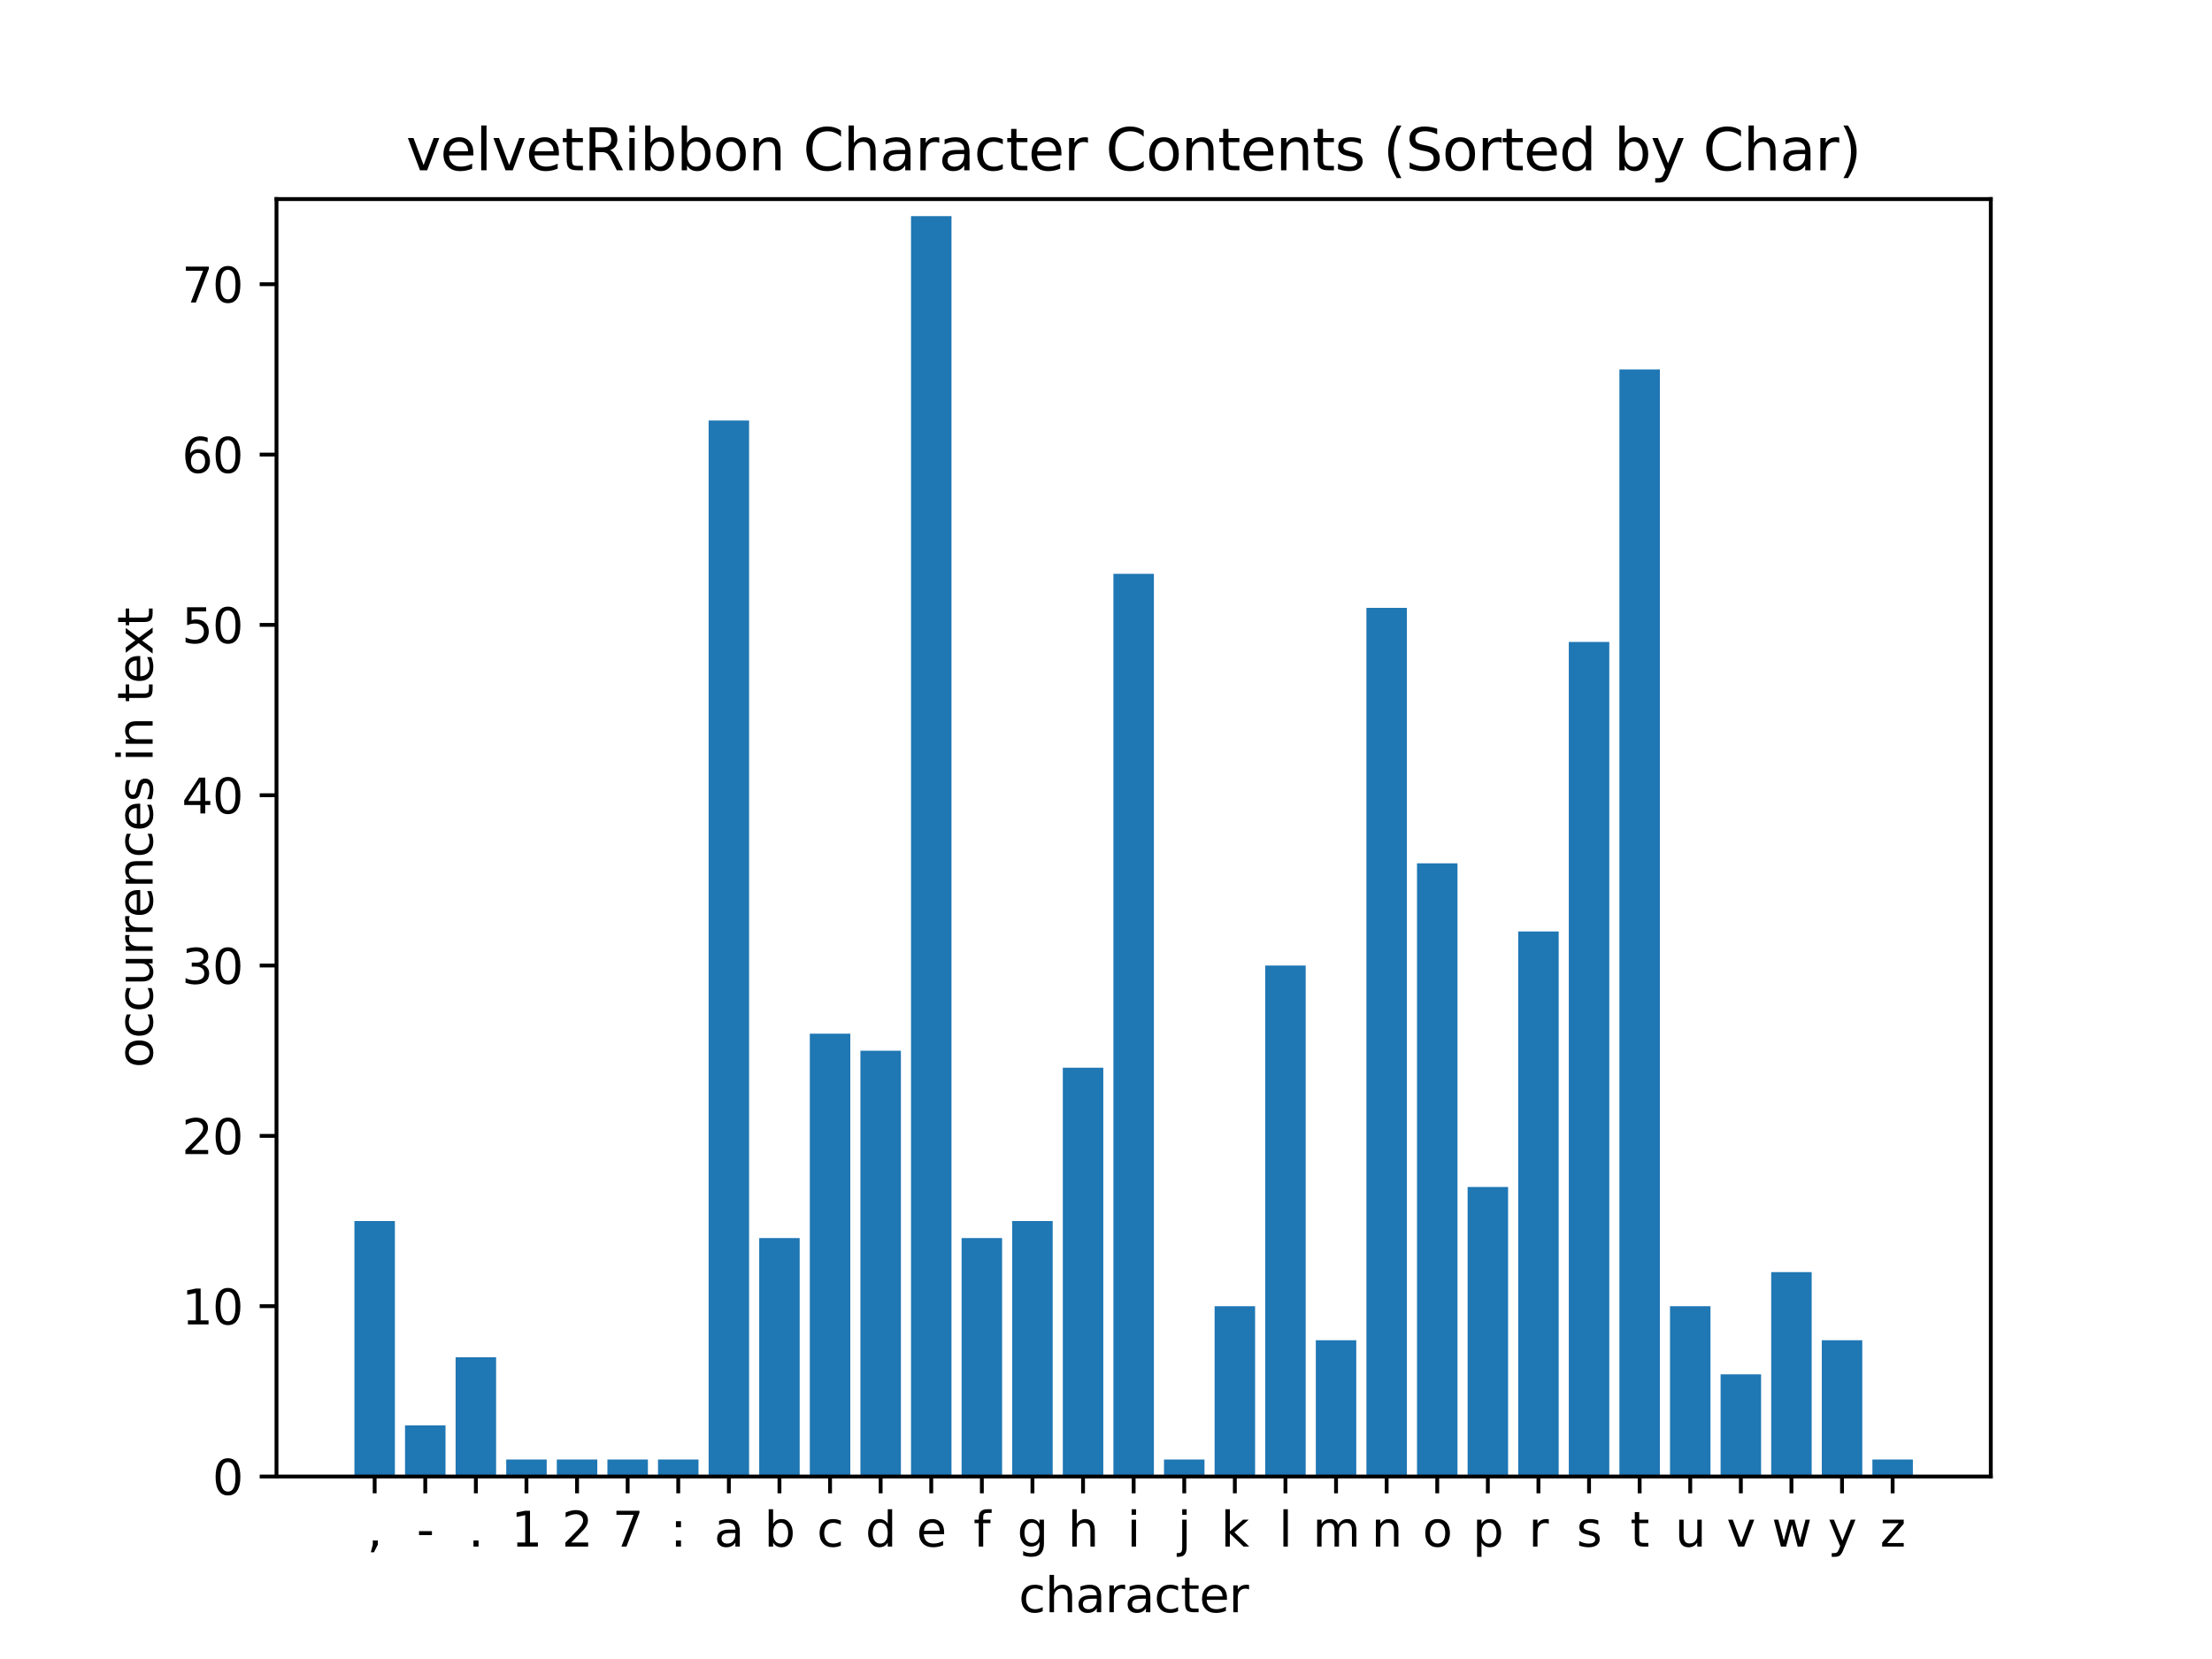 <?xml version="1.0" encoding="utf-8" standalone="no"?>
<!DOCTYPE svg PUBLIC "-//W3C//DTD SVG 1.1//EN"
  "http://www.w3.org/Graphics/SVG/1.1/DTD/svg11.dtd">
<svg xmlns:xlink="http://www.w3.org/1999/xlink" width="460.8pt" height="345.6pt" viewBox="0 0 460.8 345.6" xmlns="http://www.w3.org/2000/svg" version="1.1">
 <defs>
  <style type="text/css">*{stroke-linejoin: round; stroke-linecap: butt}</style>
 </defs>
 <g id="figure_1">
  <g id="patch_1">
   <path d="M 0 345.6 
L 460.8 345.6 
L 460.8 0 
L 0 0 
z
" style="fill: #ffffff"/>
  </g>
  <g id="axes_1">
   <g id="patch_2">
    <path d="M 57.6 307.584 
L 414.72 307.584 
L 414.72 41.472 
L 57.6 41.472 
z
" style="fill: #ffffff"/>
   </g>
   <g id="patch_3">
    <path d="M 73.833 307.584 
L 82.265 307.584 
L 82.265 254.362 
L 73.833 254.362 
z
" clip-path="url(#p4db17c8972)" style="fill: #1f77b4"/>
   </g>
   <g id="patch_4">
    <path d="M 84.373 307.584 
L 92.806 307.584 
L 92.806 296.94 
L 84.373 296.94 
z
" clip-path="url(#p4db17c8972)" style="fill: #1f77b4"/>
   </g>
   <g id="patch_5">
    <path d="M 94.914 307.584 
L 103.347 307.584 
L 103.347 282.747 
L 94.914 282.747 
z
" clip-path="url(#p4db17c8972)" style="fill: #1f77b4"/>
   </g>
   <g id="patch_6">
    <path d="M 105.455 307.584 
L 113.888 307.584 
L 113.888 304.036 
L 105.455 304.036 
z
" clip-path="url(#p4db17c8972)" style="fill: #1f77b4"/>
   </g>
   <g id="patch_7">
    <path d="M 115.996 307.584 
L 124.428 307.584 
L 124.428 304.036 
L 115.996 304.036 
z
" clip-path="url(#p4db17c8972)" style="fill: #1f77b4"/>
   </g>
   <g id="patch_8">
    <path d="M 126.536 307.584 
L 134.969 307.584 
L 134.969 304.036 
L 126.536 304.036 
z
" clip-path="url(#p4db17c8972)" style="fill: #1f77b4"/>
   </g>
   <g id="patch_9">
    <path d="M 137.077 307.584 
L 145.51 307.584 
L 145.51 304.036 
L 137.077 304.036 
z
" clip-path="url(#p4db17c8972)" style="fill: #1f77b4"/>
   </g>
   <g id="patch_10">
    <path d="M 147.618 307.584 
L 156.05 307.584 
L 156.05 87.598 
L 147.618 87.598 
z
" clip-path="url(#p4db17c8972)" style="fill: #1f77b4"/>
   </g>
   <g id="patch_11">
    <path d="M 158.159 307.584 
L 166.591 307.584 
L 166.591 257.91 
L 158.159 257.91 
z
" clip-path="url(#p4db17c8972)" style="fill: #1f77b4"/>
   </g>
   <g id="patch_12">
    <path d="M 168.699 307.584 
L 177.132 307.584 
L 177.132 215.332 
L 168.699 215.332 
z
" clip-path="url(#p4db17c8972)" style="fill: #1f77b4"/>
   </g>
   <g id="patch_13">
    <path d="M 179.24 307.584 
L 187.673 307.584 
L 187.673 218.88 
L 179.24 218.88 
z
" clip-path="url(#p4db17c8972)" style="fill: #1f77b4"/>
   </g>
   <g id="patch_14">
    <path d="M 189.781 307.584 
L 198.213 307.584 
L 198.213 45.02 
L 189.781 45.02 
z
" clip-path="url(#p4db17c8972)" style="fill: #1f77b4"/>
   </g>
   <g id="patch_15">
    <path d="M 200.322 307.584 
L 208.754 307.584 
L 208.754 257.91 
L 200.322 257.91 
z
" clip-path="url(#p4db17c8972)" style="fill: #1f77b4"/>
   </g>
   <g id="patch_16">
    <path d="M 210.862 307.584 
L 219.295 307.584 
L 219.295 254.362 
L 210.862 254.362 
z
" clip-path="url(#p4db17c8972)" style="fill: #1f77b4"/>
   </g>
   <g id="patch_17">
    <path d="M 221.403 307.584 
L 229.836 307.584 
L 229.836 222.428 
L 221.403 222.428 
z
" clip-path="url(#p4db17c8972)" style="fill: #1f77b4"/>
   </g>
   <g id="patch_18">
    <path d="M 231.944 307.584 
L 240.376 307.584 
L 240.376 119.532 
L 231.944 119.532 
z
" clip-path="url(#p4db17c8972)" style="fill: #1f77b4"/>
   </g>
   <g id="patch_19">
    <path d="M 242.484 307.584 
L 250.917 307.584 
L 250.917 304.036 
L 242.484 304.036 
z
" clip-path="url(#p4db17c8972)" style="fill: #1f77b4"/>
   </g>
   <g id="patch_20">
    <path d="M 253.025 307.584 
L 261.458 307.584 
L 261.458 272.102 
L 253.025 272.102 
z
" clip-path="url(#p4db17c8972)" style="fill: #1f77b4"/>
   </g>
   <g id="patch_21">
    <path d="M 263.566 307.584 
L 271.998 307.584 
L 271.998 201.139 
L 263.566 201.139 
z
" clip-path="url(#p4db17c8972)" style="fill: #1f77b4"/>
   </g>
   <g id="patch_22">
    <path d="M 274.107 307.584 
L 282.539 307.584 
L 282.539 279.199 
L 274.107 279.199 
z
" clip-path="url(#p4db17c8972)" style="fill: #1f77b4"/>
   </g>
   <g id="patch_23">
    <path d="M 284.647 307.584 
L 293.08 307.584 
L 293.08 126.628 
L 284.647 126.628 
z
" clip-path="url(#p4db17c8972)" style="fill: #1f77b4"/>
   </g>
   <g id="patch_24">
    <path d="M 295.188 307.584 
L 303.621 307.584 
L 303.621 179.85 
L 295.188 179.85 
z
" clip-path="url(#p4db17c8972)" style="fill: #1f77b4"/>
   </g>
   <g id="patch_25">
    <path d="M 305.729 307.584 
L 314.161 307.584 
L 314.161 247.265 
L 305.729 247.265 
z
" clip-path="url(#p4db17c8972)" style="fill: #1f77b4"/>
   </g>
   <g id="patch_26">
    <path d="M 316.27 307.584 
L 324.702 307.584 
L 324.702 194.043 
L 316.27 194.043 
z
" clip-path="url(#p4db17c8972)" style="fill: #1f77b4"/>
   </g>
   <g id="patch_27">
    <path d="M 326.81 307.584 
L 335.243 307.584 
L 335.243 133.724 
L 326.81 133.724 
z
" clip-path="url(#p4db17c8972)" style="fill: #1f77b4"/>
   </g>
   <g id="patch_28">
    <path d="M 337.351 307.584 
L 345.784 307.584 
L 345.784 76.954 
L 337.351 76.954 
z
" clip-path="url(#p4db17c8972)" style="fill: #1f77b4"/>
   </g>
   <g id="patch_29">
    <path d="M 347.892 307.584 
L 356.324 307.584 
L 356.324 272.102 
L 347.892 272.102 
z
" clip-path="url(#p4db17c8972)" style="fill: #1f77b4"/>
   </g>
   <g id="patch_30">
    <path d="M 358.432 307.584 
L 366.865 307.584 
L 366.865 286.295 
L 358.432 286.295 
z
" clip-path="url(#p4db17c8972)" style="fill: #1f77b4"/>
   </g>
   <g id="patch_31">
    <path d="M 368.973 307.584 
L 377.406 307.584 
L 377.406 265.006 
L 368.973 265.006 
z
" clip-path="url(#p4db17c8972)" style="fill: #1f77b4"/>
   </g>
   <g id="patch_32">
    <path d="M 379.514 307.584 
L 387.947 307.584 
L 387.947 279.199 
L 379.514 279.199 
z
" clip-path="url(#p4db17c8972)" style="fill: #1f77b4"/>
   </g>
   <g id="patch_33">
    <path d="M 390.055 307.584 
L 398.487 307.584 
L 398.487 304.036 
L 390.055 304.036 
z
" clip-path="url(#p4db17c8972)" style="fill: #1f77b4"/>
   </g>
   <g id="matplotlib.axis_1">
    <g id="xtick_1">
     <g id="line2d_1">
      <defs>
       <path id="mc37d633d0f" d="M 0 0 
L 0 3.5 
" style="stroke: #000000; stroke-width: 0.8"/>
      </defs>
      <g>
       <use xlink:href="#mc37d633d0f" x="78.049" y="307.584" style="stroke: #000000; stroke-width: 0.8"/>
      </g>
     </g>
     <g id="text_1">
      <!-- , -->
      <g transform="translate(76.46 322.182) scale(0.1 -0.1)">
       <defs>
        <path id="DejaVuSans-2c" d="M 750 794 
L 1409 794 
L 1409 256 
L 897 -744 
L 494 -744 
L 750 256 
L 750 794 
z
" transform="scale(0.016)"/>
       </defs>
       <use xlink:href="#DejaVuSans-2c"/>
      </g>
     </g>
    </g>
    <g id="xtick_2">
     <g id="line2d_2">
      <g>
       <use xlink:href="#mc37d633d0f" x="88.59" y="307.584" style="stroke: #000000; stroke-width: 0.8"/>
      </g>
     </g>
     <g id="text_2">
      <!-- - -->
      <g transform="translate(86.786 322.182) scale(0.1 -0.1)">
       <defs>
        <path id="DejaVuSans-2d" d="M 313 2009 
L 1997 2009 
L 1997 1497 
L 313 1497 
L 313 2009 
z
" transform="scale(0.016)"/>
       </defs>
       <use xlink:href="#DejaVuSans-2d"/>
      </g>
     </g>
    </g>
    <g id="xtick_3">
     <g id="line2d_3">
      <g>
       <use xlink:href="#mc37d633d0f" x="99.13" y="307.584" style="stroke: #000000; stroke-width: 0.8"/>
      </g>
     </g>
     <g id="text_3">
      <!-- . -->
      <g transform="translate(97.541 322.182) scale(0.1 -0.1)">
       <defs>
        <path id="DejaVuSans-2e" d="M 684 794 
L 1344 794 
L 1344 0 
L 684 0 
L 684 794 
z
" transform="scale(0.016)"/>
       </defs>
       <use xlink:href="#DejaVuSans-2e"/>
      </g>
     </g>
    </g>
    <g id="xtick_4">
     <g id="line2d_4">
      <g>
       <use xlink:href="#mc37d633d0f" x="109.671" y="307.584" style="stroke: #000000; stroke-width: 0.8"/>
      </g>
     </g>
     <g id="text_4">
      <!-- 1 -->
      <g transform="translate(106.49 322.182) scale(0.1 -0.1)">
       <defs>
        <path id="DejaVuSans-31" d="M 794 531 
L 1825 531 
L 1825 4091 
L 703 3866 
L 703 4441 
L 1819 4666 
L 2450 4666 
L 2450 531 
L 3481 531 
L 3481 0 
L 794 0 
L 794 531 
z
" transform="scale(0.016)"/>
       </defs>
       <use xlink:href="#DejaVuSans-31"/>
      </g>
     </g>
    </g>
    <g id="xtick_5">
     <g id="line2d_5">
      <g>
       <use xlink:href="#mc37d633d0f" x="120.212" y="307.584" style="stroke: #000000; stroke-width: 0.8"/>
      </g>
     </g>
     <g id="text_5">
      <!-- 2 -->
      <g transform="translate(117.031 322.182) scale(0.1 -0.1)">
       <defs>
        <path id="DejaVuSans-32" d="M 1228 531 
L 3431 531 
L 3431 0 
L 469 0 
L 469 531 
Q 828 903 1448 1529 
Q 2069 2156 2228 2338 
Q 2531 2678 2651 2914 
Q 2772 3150 2772 3378 
Q 2772 3750 2511 3984 
Q 2250 4219 1831 4219 
Q 1534 4219 1204 4116 
Q 875 4013 500 3803 
L 500 4441 
Q 881 4594 1212 4672 
Q 1544 4750 1819 4750 
Q 2544 4750 2975 4387 
Q 3406 4025 3406 3419 
Q 3406 3131 3298 2873 
Q 3191 2616 2906 2266 
Q 2828 2175 2409 1742 
Q 1991 1309 1228 531 
z
" transform="scale(0.016)"/>
       </defs>
       <use xlink:href="#DejaVuSans-32"/>
      </g>
     </g>
    </g>
    <g id="xtick_6">
     <g id="line2d_6">
      <g>
       <use xlink:href="#mc37d633d0f" x="130.753" y="307.584" style="stroke: #000000; stroke-width: 0.8"/>
      </g>
     </g>
     <g id="text_6">
      <!-- 7 -->
      <g transform="translate(127.571 322.182) scale(0.1 -0.1)">
       <defs>
        <path id="DejaVuSans-37" d="M 525 4666 
L 3525 4666 
L 3525 4397 
L 1831 0 
L 1172 0 
L 2766 4134 
L 525 4134 
L 525 4666 
z
" transform="scale(0.016)"/>
       </defs>
       <use xlink:href="#DejaVuSans-37"/>
      </g>
     </g>
    </g>
    <g id="xtick_7">
     <g id="line2d_7">
      <g>
       <use xlink:href="#mc37d633d0f" x="141.293" y="307.584" style="stroke: #000000; stroke-width: 0.8"/>
      </g>
     </g>
     <g id="text_7">
      <!-- : -->
      <g transform="translate(139.609 322.182) scale(0.1 -0.1)">
       <defs>
        <path id="DejaVuSans-3a" d="M 750 794 
L 1409 794 
L 1409 0 
L 750 0 
L 750 794 
z
M 750 3309 
L 1409 3309 
L 1409 2516 
L 750 2516 
L 750 3309 
z
" transform="scale(0.016)"/>
       </defs>
       <use xlink:href="#DejaVuSans-3a"/>
      </g>
     </g>
    </g>
    <g id="xtick_8">
     <g id="line2d_8">
      <g>
       <use xlink:href="#mc37d633d0f" x="151.834" y="307.584" style="stroke: #000000; stroke-width: 0.8"/>
      </g>
     </g>
     <g id="text_8">
      <!-- a -->
      <g transform="translate(148.77 322.182) scale(0.1 -0.1)">
       <defs>
        <path id="DejaVuSans-61" d="M 2194 1759 
Q 1497 1759 1228 1600 
Q 959 1441 959 1056 
Q 959 750 1161 570 
Q 1363 391 1709 391 
Q 2188 391 2477 730 
Q 2766 1069 2766 1631 
L 2766 1759 
L 2194 1759 
z
M 3341 1997 
L 3341 0 
L 2766 0 
L 2766 531 
Q 2569 213 2275 61 
Q 1981 -91 1556 -91 
Q 1019 -91 701 211 
Q 384 513 384 1019 
Q 384 1609 779 1909 
Q 1175 2209 1959 2209 
L 2766 2209 
L 2766 2266 
Q 2766 2663 2505 2880 
Q 2244 3097 1772 3097 
Q 1472 3097 1187 3025 
Q 903 2953 641 2809 
L 641 3341 
Q 956 3463 1253 3523 
Q 1550 3584 1831 3584 
Q 2591 3584 2966 3190 
Q 3341 2797 3341 1997 
z
" transform="scale(0.016)"/>
       </defs>
       <use xlink:href="#DejaVuSans-61"/>
      </g>
     </g>
    </g>
    <g id="xtick_9">
     <g id="line2d_9">
      <g>
       <use xlink:href="#mc37d633d0f" x="162.375" y="307.584" style="stroke: #000000; stroke-width: 0.8"/>
      </g>
     </g>
     <g id="text_9">
      <!-- b -->
      <g transform="translate(159.201 322.182) scale(0.1 -0.1)">
       <defs>
        <path id="DejaVuSans-62" d="M 3116 1747 
Q 3116 2381 2855 2742 
Q 2594 3103 2138 3103 
Q 1681 3103 1420 2742 
Q 1159 2381 1159 1747 
Q 1159 1113 1420 752 
Q 1681 391 2138 391 
Q 2594 391 2855 752 
Q 3116 1113 3116 1747 
z
M 1159 2969 
Q 1341 3281 1617 3432 
Q 1894 3584 2278 3584 
Q 2916 3584 3314 3078 
Q 3713 2572 3713 1747 
Q 3713 922 3314 415 
Q 2916 -91 2278 -91 
Q 1894 -91 1617 61 
Q 1341 213 1159 525 
L 1159 0 
L 581 0 
L 581 4863 
L 1159 4863 
L 1159 2969 
z
" transform="scale(0.016)"/>
       </defs>
       <use xlink:href="#DejaVuSans-62"/>
      </g>
     </g>
    </g>
    <g id="xtick_10">
     <g id="line2d_10">
      <g>
       <use xlink:href="#mc37d633d0f" x="172.916" y="307.584" style="stroke: #000000; stroke-width: 0.8"/>
      </g>
     </g>
     <g id="text_10">
      <!-- c -->
      <g transform="translate(170.166 322.182) scale(0.1 -0.1)">
       <defs>
        <path id="DejaVuSans-63" d="M 3122 3366 
L 3122 2828 
Q 2878 2963 2633 3030 
Q 2388 3097 2138 3097 
Q 1578 3097 1268 2742 
Q 959 2388 959 1747 
Q 959 1106 1268 751 
Q 1578 397 2138 397 
Q 2388 397 2633 464 
Q 2878 531 3122 666 
L 3122 134 
Q 2881 22 2623 -34 
Q 2366 -91 2075 -91 
Q 1284 -91 818 406 
Q 353 903 353 1747 
Q 353 2603 823 3093 
Q 1294 3584 2113 3584 
Q 2378 3584 2631 3529 
Q 2884 3475 3122 3366 
z
" transform="scale(0.016)"/>
       </defs>
       <use xlink:href="#DejaVuSans-63"/>
      </g>
     </g>
    </g>
    <g id="xtick_11">
     <g id="line2d_11">
      <g>
       <use xlink:href="#mc37d633d0f" x="183.456" y="307.584" style="stroke: #000000; stroke-width: 0.8"/>
      </g>
     </g>
     <g id="text_11">
      <!-- d -->
      <g transform="translate(180.282 322.182) scale(0.1 -0.1)">
       <defs>
        <path id="DejaVuSans-64" d="M 2906 2969 
L 2906 4863 
L 3481 4863 
L 3481 0 
L 2906 0 
L 2906 525 
Q 2725 213 2448 61 
Q 2172 -91 1784 -91 
Q 1150 -91 751 415 
Q 353 922 353 1747 
Q 353 2572 751 3078 
Q 1150 3584 1784 3584 
Q 2172 3584 2448 3432 
Q 2725 3281 2906 2969 
z
M 947 1747 
Q 947 1113 1208 752 
Q 1469 391 1925 391 
Q 2381 391 2643 752 
Q 2906 1113 2906 1747 
Q 2906 2381 2643 2742 
Q 2381 3103 1925 3103 
Q 1469 3103 1208 2742 
Q 947 2381 947 1747 
z
" transform="scale(0.016)"/>
       </defs>
       <use xlink:href="#DejaVuSans-64"/>
      </g>
     </g>
    </g>
    <g id="xtick_12">
     <g id="line2d_12">
      <g>
       <use xlink:href="#mc37d633d0f" x="193.997" y="307.584" style="stroke: #000000; stroke-width: 0.8"/>
      </g>
     </g>
     <g id="text_12">
      <!-- e -->
      <g transform="translate(190.921 322.182) scale(0.1 -0.1)">
       <defs>
        <path id="DejaVuSans-65" d="M 3597 1894 
L 3597 1613 
L 953 1613 
Q 991 1019 1311 708 
Q 1631 397 2203 397 
Q 2534 397 2845 478 
Q 3156 559 3463 722 
L 3463 178 
Q 3153 47 2828 -22 
Q 2503 -91 2169 -91 
Q 1331 -91 842 396 
Q 353 884 353 1716 
Q 353 2575 817 3079 
Q 1281 3584 2069 3584 
Q 2775 3584 3186 3129 
Q 3597 2675 3597 1894 
z
M 3022 2063 
Q 3016 2534 2758 2815 
Q 2500 3097 2075 3097 
Q 1594 3097 1305 2825 
Q 1016 2553 972 2059 
L 3022 2063 
z
" transform="scale(0.016)"/>
       </defs>
       <use xlink:href="#DejaVuSans-65"/>
      </g>
     </g>
    </g>
    <g id="xtick_13">
     <g id="line2d_13">
      <g>
       <use xlink:href="#mc37d633d0f" x="204.538" y="307.584" style="stroke: #000000; stroke-width: 0.8"/>
      </g>
     </g>
     <g id="text_13">
      <!-- f -->
      <g transform="translate(202.778 322.182) scale(0.1 -0.1)">
       <defs>
        <path id="DejaVuSans-66" d="M 2375 4863 
L 2375 4384 
L 1825 4384 
Q 1516 4384 1395 4259 
Q 1275 4134 1275 3809 
L 1275 3500 
L 2222 3500 
L 2222 3053 
L 1275 3053 
L 1275 0 
L 697 0 
L 697 3053 
L 147 3053 
L 147 3500 
L 697 3500 
L 697 3744 
Q 697 4328 969 4595 
Q 1241 4863 1831 4863 
L 2375 4863 
z
" transform="scale(0.016)"/>
       </defs>
       <use xlink:href="#DejaVuSans-66"/>
      </g>
     </g>
    </g>
    <g id="xtick_14">
     <g id="line2d_14">
      <g>
       <use xlink:href="#mc37d633d0f" x="215.079" y="307.584" style="stroke: #000000; stroke-width: 0.8"/>
      </g>
     </g>
     <g id="text_14">
      <!-- g -->
      <g transform="translate(211.904 322.182) scale(0.1 -0.1)">
       <defs>
        <path id="DejaVuSans-67" d="M 2906 1791 
Q 2906 2416 2648 2759 
Q 2391 3103 1925 3103 
Q 1463 3103 1205 2759 
Q 947 2416 947 1791 
Q 947 1169 1205 825 
Q 1463 481 1925 481 
Q 2391 481 2648 825 
Q 2906 1169 2906 1791 
z
M 3481 434 
Q 3481 -459 3084 -895 
Q 2688 -1331 1869 -1331 
Q 1566 -1331 1297 -1286 
Q 1028 -1241 775 -1147 
L 775 -588 
Q 1028 -725 1275 -790 
Q 1522 -856 1778 -856 
Q 2344 -856 2625 -561 
Q 2906 -266 2906 331 
L 2906 616 
Q 2728 306 2450 153 
Q 2172 0 1784 0 
Q 1141 0 747 490 
Q 353 981 353 1791 
Q 353 2603 747 3093 
Q 1141 3584 1784 3584 
Q 2172 3584 2450 3431 
Q 2728 3278 2906 2969 
L 2906 3500 
L 3481 3500 
L 3481 434 
z
" transform="scale(0.016)"/>
       </defs>
       <use xlink:href="#DejaVuSans-67"/>
      </g>
     </g>
    </g>
    <g id="xtick_15">
     <g id="line2d_15">
      <g>
       <use xlink:href="#mc37d633d0f" x="225.619" y="307.584" style="stroke: #000000; stroke-width: 0.8"/>
      </g>
     </g>
     <g id="text_15">
      <!-- h -->
      <g transform="translate(222.451 322.182) scale(0.1 -0.1)">
       <defs>
        <path id="DejaVuSans-68" d="M 3513 2113 
L 3513 0 
L 2938 0 
L 2938 2094 
Q 2938 2591 2744 2837 
Q 2550 3084 2163 3084 
Q 1697 3084 1428 2787 
Q 1159 2491 1159 1978 
L 1159 0 
L 581 0 
L 581 4863 
L 1159 4863 
L 1159 2956 
Q 1366 3272 1645 3428 
Q 1925 3584 2291 3584 
Q 2894 3584 3203 3211 
Q 3513 2838 3513 2113 
z
" transform="scale(0.016)"/>
       </defs>
       <use xlink:href="#DejaVuSans-68"/>
      </g>
     </g>
    </g>
    <g id="xtick_16">
     <g id="line2d_16">
      <g>
       <use xlink:href="#mc37d633d0f" x="236.16" y="307.584" style="stroke: #000000; stroke-width: 0.8"/>
      </g>
     </g>
     <g id="text_16">
      <!-- i -->
      <g transform="translate(234.771 322.182) scale(0.1 -0.1)">
       <defs>
        <path id="DejaVuSans-69" d="M 603 3500 
L 1178 3500 
L 1178 0 
L 603 0 
L 603 3500 
z
M 603 4863 
L 1178 4863 
L 1178 4134 
L 603 4134 
L 603 4863 
z
" transform="scale(0.016)"/>
       </defs>
       <use xlink:href="#DejaVuSans-69"/>
      </g>
     </g>
    </g>
    <g id="xtick_17">
     <g id="line2d_17">
      <g>
       <use xlink:href="#mc37d633d0f" x="246.701" y="307.584" style="stroke: #000000; stroke-width: 0.8"/>
      </g>
     </g>
     <g id="text_17">
      <!-- j -->
      <g transform="translate(245.312 322.182) scale(0.1 -0.1)">
       <defs>
        <path id="DejaVuSans-6a" d="M 603 3500 
L 1178 3500 
L 1178 -63 
Q 1178 -731 923 -1031 
Q 669 -1331 103 -1331 
L -116 -1331 
L -116 -844 
L 38 -844 
Q 366 -844 484 -692 
Q 603 -541 603 -63 
L 603 3500 
z
M 603 4863 
L 1178 4863 
L 1178 4134 
L 603 4134 
L 603 4863 
z
" transform="scale(0.016)"/>
       </defs>
       <use xlink:href="#DejaVuSans-6a"/>
      </g>
     </g>
    </g>
    <g id="xtick_18">
     <g id="line2d_18">
      <g>
       <use xlink:href="#mc37d633d0f" x="257.241" y="307.584" style="stroke: #000000; stroke-width: 0.8"/>
      </g>
     </g>
     <g id="text_18">
      <!-- k -->
      <g transform="translate(254.346 322.182) scale(0.1 -0.1)">
       <defs>
        <path id="DejaVuSans-6b" d="M 581 4863 
L 1159 4863 
L 1159 1991 
L 2875 3500 
L 3609 3500 
L 1753 1863 
L 3688 0 
L 2938 0 
L 1159 1709 
L 1159 0 
L 581 0 
L 581 4863 
z
" transform="scale(0.016)"/>
       </defs>
       <use xlink:href="#DejaVuSans-6b"/>
      </g>
     </g>
    </g>
    <g id="xtick_19">
     <g id="line2d_19">
      <g>
       <use xlink:href="#mc37d633d0f" x="267.782" y="307.584" style="stroke: #000000; stroke-width: 0.8"/>
      </g>
     </g>
     <g id="text_19">
      <!-- l -->
      <g transform="translate(266.393 322.182) scale(0.1 -0.1)">
       <defs>
        <path id="DejaVuSans-6c" d="M 603 4863 
L 1178 4863 
L 1178 0 
L 603 0 
L 603 4863 
z
" transform="scale(0.016)"/>
       </defs>
       <use xlink:href="#DejaVuSans-6c"/>
      </g>
     </g>
    </g>
    <g id="xtick_20">
     <g id="line2d_20">
      <g>
       <use xlink:href="#mc37d633d0f" x="278.323" y="307.584" style="stroke: #000000; stroke-width: 0.8"/>
      </g>
     </g>
     <g id="text_20">
      <!-- m -->
      <g transform="translate(273.453 322.182) scale(0.1 -0.1)">
       <defs>
        <path id="DejaVuSans-6d" d="M 3328 2828 
Q 3544 3216 3844 3400 
Q 4144 3584 4550 3584 
Q 5097 3584 5394 3201 
Q 5691 2819 5691 2113 
L 5691 0 
L 5113 0 
L 5113 2094 
Q 5113 2597 4934 2840 
Q 4756 3084 4391 3084 
Q 3944 3084 3684 2787 
Q 3425 2491 3425 1978 
L 3425 0 
L 2847 0 
L 2847 2094 
Q 2847 2600 2669 2842 
Q 2491 3084 2119 3084 
Q 1678 3084 1418 2786 
Q 1159 2488 1159 1978 
L 1159 0 
L 581 0 
L 581 3500 
L 1159 3500 
L 1159 2956 
Q 1356 3278 1631 3431 
Q 1906 3584 2284 3584 
Q 2666 3584 2933 3390 
Q 3200 3197 3328 2828 
z
" transform="scale(0.016)"/>
       </defs>
       <use xlink:href="#DejaVuSans-6d"/>
      </g>
     </g>
    </g>
    <g id="xtick_21">
     <g id="line2d_21">
      <g>
       <use xlink:href="#mc37d633d0f" x="288.864" y="307.584" style="stroke: #000000; stroke-width: 0.8"/>
      </g>
     </g>
     <g id="text_21">
      <!-- n -->
      <g transform="translate(285.695 322.182) scale(0.1 -0.1)">
       <defs>
        <path id="DejaVuSans-6e" d="M 3513 2113 
L 3513 0 
L 2938 0 
L 2938 2094 
Q 2938 2591 2744 2837 
Q 2550 3084 2163 3084 
Q 1697 3084 1428 2787 
Q 1159 2491 1159 1978 
L 1159 0 
L 581 0 
L 581 3500 
L 1159 3500 
L 1159 2956 
Q 1366 3272 1645 3428 
Q 1925 3584 2291 3584 
Q 2894 3584 3203 3211 
Q 3513 2838 3513 2113 
z
" transform="scale(0.016)"/>
       </defs>
       <use xlink:href="#DejaVuSans-6e"/>
      </g>
     </g>
    </g>
    <g id="xtick_22">
     <g id="line2d_22">
      <g>
       <use xlink:href="#mc37d633d0f" x="299.404" y="307.584" style="stroke: #000000; stroke-width: 0.8"/>
      </g>
     </g>
     <g id="text_22">
      <!-- o -->
      <g transform="translate(296.345 322.182) scale(0.1 -0.1)">
       <defs>
        <path id="DejaVuSans-6f" d="M 1959 3097 
Q 1497 3097 1228 2736 
Q 959 2375 959 1747 
Q 959 1119 1226 758 
Q 1494 397 1959 397 
Q 2419 397 2687 759 
Q 2956 1122 2956 1747 
Q 2956 2369 2687 2733 
Q 2419 3097 1959 3097 
z
M 1959 3584 
Q 2709 3584 3137 3096 
Q 3566 2609 3566 1747 
Q 3566 888 3137 398 
Q 2709 -91 1959 -91 
Q 1206 -91 779 398 
Q 353 888 353 1747 
Q 353 2609 779 3096 
Q 1206 3584 1959 3584 
z
" transform="scale(0.016)"/>
       </defs>
       <use xlink:href="#DejaVuSans-6f"/>
      </g>
     </g>
    </g>
    <g id="xtick_23">
     <g id="line2d_23">
      <g>
       <use xlink:href="#mc37d633d0f" x="309.945" y="307.584" style="stroke: #000000; stroke-width: 0.8"/>
      </g>
     </g>
     <g id="text_23">
      <!-- p -->
      <g transform="translate(306.771 322.182) scale(0.1 -0.1)">
       <defs>
        <path id="DejaVuSans-70" d="M 1159 525 
L 1159 -1331 
L 581 -1331 
L 581 3500 
L 1159 3500 
L 1159 2969 
Q 1341 3281 1617 3432 
Q 1894 3584 2278 3584 
Q 2916 3584 3314 3078 
Q 3713 2572 3713 1747 
Q 3713 922 3314 415 
Q 2916 -91 2278 -91 
Q 1894 -91 1617 61 
Q 1341 213 1159 525 
z
M 3116 1747 
Q 3116 2381 2855 2742 
Q 2594 3103 2138 3103 
Q 1681 3103 1420 2742 
Q 1159 2381 1159 1747 
Q 1159 1113 1420 752 
Q 1681 391 2138 391 
Q 2594 391 2855 752 
Q 3116 1113 3116 1747 
z
" transform="scale(0.016)"/>
       </defs>
       <use xlink:href="#DejaVuSans-70"/>
      </g>
     </g>
    </g>
    <g id="xtick_24">
     <g id="line2d_24">
      <g>
       <use xlink:href="#mc37d633d0f" x="320.486" y="307.584" style="stroke: #000000; stroke-width: 0.8"/>
      </g>
     </g>
     <g id="text_24">
      <!-- r -->
      <g transform="translate(318.43 322.182) scale(0.1 -0.1)">
       <defs>
        <path id="DejaVuSans-72" d="M 2631 2963 
Q 2534 3019 2420 3045 
Q 2306 3072 2169 3072 
Q 1681 3072 1420 2755 
Q 1159 2438 1159 1844 
L 1159 0 
L 581 0 
L 581 3500 
L 1159 3500 
L 1159 2956 
Q 1341 3275 1631 3429 
Q 1922 3584 2338 3584 
Q 2397 3584 2469 3576 
Q 2541 3569 2628 3553 
L 2631 2963 
z
" transform="scale(0.016)"/>
       </defs>
       <use xlink:href="#DejaVuSans-72"/>
      </g>
     </g>
    </g>
    <g id="xtick_25">
     <g id="line2d_25">
      <g>
       <use xlink:href="#mc37d633d0f" x="331.027" y="307.584" style="stroke: #000000; stroke-width: 0.8"/>
      </g>
     </g>
     <g id="text_25">
      <!-- s -->
      <g transform="translate(328.422 322.182) scale(0.1 -0.1)">
       <defs>
        <path id="DejaVuSans-73" d="M 2834 3397 
L 2834 2853 
Q 2591 2978 2328 3040 
Q 2066 3103 1784 3103 
Q 1356 3103 1142 2972 
Q 928 2841 928 2578 
Q 928 2378 1081 2264 
Q 1234 2150 1697 2047 
L 1894 2003 
Q 2506 1872 2764 1633 
Q 3022 1394 3022 966 
Q 3022 478 2636 193 
Q 2250 -91 1575 -91 
Q 1294 -91 989 -36 
Q 684 19 347 128 
L 347 722 
Q 666 556 975 473 
Q 1284 391 1588 391 
Q 1994 391 2212 530 
Q 2431 669 2431 922 
Q 2431 1156 2273 1281 
Q 2116 1406 1581 1522 
L 1381 1569 
Q 847 1681 609 1914 
Q 372 2147 372 2553 
Q 372 3047 722 3315 
Q 1072 3584 1716 3584 
Q 2034 3584 2315 3537 
Q 2597 3491 2834 3397 
z
" transform="scale(0.016)"/>
       </defs>
       <use xlink:href="#DejaVuSans-73"/>
      </g>
     </g>
    </g>
    <g id="xtick_26">
     <g id="line2d_26">
      <g>
       <use xlink:href="#mc37d633d0f" x="341.567" y="307.584" style="stroke: #000000; stroke-width: 0.8"/>
      </g>
     </g>
     <g id="text_26">
      <!-- t -->
      <g transform="translate(339.607 322.182) scale(0.1 -0.1)">
       <defs>
        <path id="DejaVuSans-74" d="M 1172 4494 
L 1172 3500 
L 2356 3500 
L 2356 3053 
L 1172 3053 
L 1172 1153 
Q 1172 725 1289 603 
Q 1406 481 1766 481 
L 2356 481 
L 2356 0 
L 1766 0 
Q 1100 0 847 248 
Q 594 497 594 1153 
L 594 3053 
L 172 3053 
L 172 3500 
L 594 3500 
L 594 4494 
L 1172 4494 
z
" transform="scale(0.016)"/>
       </defs>
       <use xlink:href="#DejaVuSans-74"/>
      </g>
     </g>
    </g>
    <g id="xtick_27">
     <g id="line2d_27">
      <g>
       <use xlink:href="#mc37d633d0f" x="352.108" y="307.584" style="stroke: #000000; stroke-width: 0.8"/>
      </g>
     </g>
     <g id="text_27">
      <!-- u -->
      <g transform="translate(348.939 322.182) scale(0.1 -0.1)">
       <defs>
        <path id="DejaVuSans-75" d="M 544 1381 
L 544 3500 
L 1119 3500 
L 1119 1403 
Q 1119 906 1312 657 
Q 1506 409 1894 409 
Q 2359 409 2629 706 
Q 2900 1003 2900 1516 
L 2900 3500 
L 3475 3500 
L 3475 0 
L 2900 0 
L 2900 538 
Q 2691 219 2414 64 
Q 2138 -91 1772 -91 
Q 1169 -91 856 284 
Q 544 659 544 1381 
z
M 1991 3584 
L 1991 3584 
z
" transform="scale(0.016)"/>
       </defs>
       <use xlink:href="#DejaVuSans-75"/>
      </g>
     </g>
    </g>
    <g id="xtick_28">
     <g id="line2d_28">
      <g>
       <use xlink:href="#mc37d633d0f" x="362.649" y="307.584" style="stroke: #000000; stroke-width: 0.8"/>
      </g>
     </g>
     <g id="text_28">
      <!-- v -->
      <g transform="translate(359.689 322.182) scale(0.1 -0.1)">
       <defs>
        <path id="DejaVuSans-76" d="M 191 3500 
L 800 3500 
L 1894 563 
L 2988 3500 
L 3597 3500 
L 2284 0 
L 1503 0 
L 191 3500 
z
" transform="scale(0.016)"/>
       </defs>
       <use xlink:href="#DejaVuSans-76"/>
      </g>
     </g>
    </g>
    <g id="xtick_29">
     <g id="line2d_29">
      <g>
       <use xlink:href="#mc37d633d0f" x="373.19" y="307.584" style="stroke: #000000; stroke-width: 0.8"/>
      </g>
     </g>
     <g id="text_29">
      <!-- w -->
      <g transform="translate(369.1 322.182) scale(0.1 -0.1)">
       <defs>
        <path id="DejaVuSans-77" d="M 269 3500 
L 844 3500 
L 1563 769 
L 2278 3500 
L 2956 3500 
L 3675 769 
L 4391 3500 
L 4966 3500 
L 4050 0 
L 3372 0 
L 2619 2869 
L 1863 0 
L 1184 0 
L 269 3500 
z
" transform="scale(0.016)"/>
       </defs>
       <use xlink:href="#DejaVuSans-77"/>
      </g>
     </g>
    </g>
    <g id="xtick_30">
     <g id="line2d_30">
      <g>
       <use xlink:href="#mc37d633d0f" x="383.73" y="307.584" style="stroke: #000000; stroke-width: 0.8"/>
      </g>
     </g>
     <g id="text_30">
      <!-- y -->
      <g transform="translate(380.771 322.182) scale(0.1 -0.1)">
       <defs>
        <path id="DejaVuSans-79" d="M 2059 -325 
Q 1816 -950 1584 -1140 
Q 1353 -1331 966 -1331 
L 506 -1331 
L 506 -850 
L 844 -850 
Q 1081 -850 1212 -737 
Q 1344 -625 1503 -206 
L 1606 56 
L 191 3500 
L 800 3500 
L 1894 763 
L 2988 3500 
L 3597 3500 
L 2059 -325 
z
" transform="scale(0.016)"/>
       </defs>
       <use xlink:href="#DejaVuSans-79"/>
      </g>
     </g>
    </g>
    <g id="xtick_31">
     <g id="line2d_31">
      <g>
       <use xlink:href="#mc37d633d0f" x="394.271" y="307.584" style="stroke: #000000; stroke-width: 0.8"/>
      </g>
     </g>
     <g id="text_31">
      <!-- z -->
      <g transform="translate(391.647 322.182) scale(0.1 -0.1)">
       <defs>
        <path id="DejaVuSans-7a" d="M 353 3500 
L 3084 3500 
L 3084 2975 
L 922 459 
L 3084 459 
L 3084 0 
L 275 0 
L 275 525 
L 2438 3041 
L 353 3041 
L 353 3500 
z
" transform="scale(0.016)"/>
       </defs>
       <use xlink:href="#DejaVuSans-7a"/>
      </g>
     </g>
    </g>
    <g id="text_32">
     <!-- character -->
     <g transform="translate(212.217 335.861) scale(0.1 -0.1)">
      <use xlink:href="#DejaVuSans-63"/>
      <use xlink:href="#DejaVuSans-68" transform="translate(54.98 0)"/>
      <use xlink:href="#DejaVuSans-61" transform="translate(118.359 0)"/>
      <use xlink:href="#DejaVuSans-72" transform="translate(179.639 0)"/>
      <use xlink:href="#DejaVuSans-61" transform="translate(220.752 0)"/>
      <use xlink:href="#DejaVuSans-63" transform="translate(282.031 0)"/>
      <use xlink:href="#DejaVuSans-74" transform="translate(337.012 0)"/>
      <use xlink:href="#DejaVuSans-65" transform="translate(376.221 0)"/>
      <use xlink:href="#DejaVuSans-72" transform="translate(437.744 0)"/>
     </g>
    </g>
   </g>
   <g id="matplotlib.axis_2">
    <g id="ytick_1">
     <g id="line2d_32">
      <defs>
       <path id="m19c529c76b" d="M 0 0 
L -3.5 0 
" style="stroke: #000000; stroke-width: 0.8"/>
      </defs>
      <g>
       <use xlink:href="#m19c529c76b" x="57.6" y="307.584" style="stroke: #000000; stroke-width: 0.8"/>
      </g>
     </g>
     <g id="text_33">
      <!-- 0 -->
      <g transform="translate(44.237 311.383) scale(0.1 -0.1)">
       <defs>
        <path id="DejaVuSans-30" d="M 2034 4250 
Q 1547 4250 1301 3770 
Q 1056 3291 1056 2328 
Q 1056 1369 1301 889 
Q 1547 409 2034 409 
Q 2525 409 2770 889 
Q 3016 1369 3016 2328 
Q 3016 3291 2770 3770 
Q 2525 4250 2034 4250 
z
M 2034 4750 
Q 2819 4750 3233 4129 
Q 3647 3509 3647 2328 
Q 3647 1150 3233 529 
Q 2819 -91 2034 -91 
Q 1250 -91 836 529 
Q 422 1150 422 2328 
Q 422 3509 836 4129 
Q 1250 4750 2034 4750 
z
" transform="scale(0.016)"/>
       </defs>
       <use xlink:href="#DejaVuSans-30"/>
      </g>
     </g>
    </g>
    <g id="ytick_2">
     <g id="line2d_33">
      <g>
       <use xlink:href="#m19c529c76b" x="57.6" y="272.102" style="stroke: #000000; stroke-width: 0.8"/>
      </g>
     </g>
     <g id="text_34">
      <!-- 10 -->
      <g transform="translate(37.875 275.902) scale(0.1 -0.1)">
       <use xlink:href="#DejaVuSans-31"/>
       <use xlink:href="#DejaVuSans-30" transform="translate(63.623 0)"/>
      </g>
     </g>
    </g>
    <g id="ytick_3">
     <g id="line2d_34">
      <g>
       <use xlink:href="#m19c529c76b" x="57.6" y="236.621" style="stroke: #000000; stroke-width: 0.8"/>
      </g>
     </g>
     <g id="text_35">
      <!-- 20 -->
      <g transform="translate(37.875 240.42) scale(0.1 -0.1)">
       <use xlink:href="#DejaVuSans-32"/>
       <use xlink:href="#DejaVuSans-30" transform="translate(63.623 0)"/>
      </g>
     </g>
    </g>
    <g id="ytick_4">
     <g id="line2d_35">
      <g>
       <use xlink:href="#m19c529c76b" x="57.6" y="201.139" style="stroke: #000000; stroke-width: 0.8"/>
      </g>
     </g>
     <g id="text_36">
      <!-- 30 -->
      <g transform="translate(37.875 204.938) scale(0.1 -0.1)">
       <defs>
        <path id="DejaVuSans-33" d="M 2597 2516 
Q 3050 2419 3304 2112 
Q 3559 1806 3559 1356 
Q 3559 666 3084 287 
Q 2609 -91 1734 -91 
Q 1441 -91 1130 -33 
Q 819 25 488 141 
L 488 750 
Q 750 597 1062 519 
Q 1375 441 1716 441 
Q 2309 441 2620 675 
Q 2931 909 2931 1356 
Q 2931 1769 2642 2001 
Q 2353 2234 1838 2234 
L 1294 2234 
L 1294 2753 
L 1863 2753 
Q 2328 2753 2575 2939 
Q 2822 3125 2822 3475 
Q 2822 3834 2567 4026 
Q 2313 4219 1838 4219 
Q 1578 4219 1281 4162 
Q 984 4106 628 3988 
L 628 4550 
Q 988 4650 1302 4700 
Q 1616 4750 1894 4750 
Q 2613 4750 3031 4423 
Q 3450 4097 3450 3541 
Q 3450 3153 3228 2886 
Q 3006 2619 2597 2516 
z
" transform="scale(0.016)"/>
       </defs>
       <use xlink:href="#DejaVuSans-33"/>
       <use xlink:href="#DejaVuSans-30" transform="translate(63.623 0)"/>
      </g>
     </g>
    </g>
    <g id="ytick_5">
     <g id="line2d_36">
      <g>
       <use xlink:href="#m19c529c76b" x="57.6" y="165.658" style="stroke: #000000; stroke-width: 0.8"/>
      </g>
     </g>
     <g id="text_37">
      <!-- 40 -->
      <g transform="translate(37.875 169.457) scale(0.1 -0.1)">
       <defs>
        <path id="DejaVuSans-34" d="M 2419 4116 
L 825 1625 
L 2419 1625 
L 2419 4116 
z
M 2253 4666 
L 3047 4666 
L 3047 1625 
L 3713 1625 
L 3713 1100 
L 3047 1100 
L 3047 0 
L 2419 0 
L 2419 1100 
L 313 1100 
L 313 1709 
L 2253 4666 
z
" transform="scale(0.016)"/>
       </defs>
       <use xlink:href="#DejaVuSans-34"/>
       <use xlink:href="#DejaVuSans-30" transform="translate(63.623 0)"/>
      </g>
     </g>
    </g>
    <g id="ytick_6">
     <g id="line2d_37">
      <g>
       <use xlink:href="#m19c529c76b" x="57.6" y="130.176" style="stroke: #000000; stroke-width: 0.8"/>
      </g>
     </g>
     <g id="text_38">
      <!-- 50 -->
      <g transform="translate(37.875 133.975) scale(0.1 -0.1)">
       <defs>
        <path id="DejaVuSans-35" d="M 691 4666 
L 3169 4666 
L 3169 4134 
L 1269 4134 
L 1269 2991 
Q 1406 3038 1543 3061 
Q 1681 3084 1819 3084 
Q 2600 3084 3056 2656 
Q 3513 2228 3513 1497 
Q 3513 744 3044 326 
Q 2575 -91 1722 -91 
Q 1428 -91 1123 -41 
Q 819 9 494 109 
L 494 744 
Q 775 591 1075 516 
Q 1375 441 1709 441 
Q 2250 441 2565 725 
Q 2881 1009 2881 1497 
Q 2881 1984 2565 2268 
Q 2250 2553 1709 2553 
Q 1456 2553 1204 2497 
Q 953 2441 691 2322 
L 691 4666 
z
" transform="scale(0.016)"/>
       </defs>
       <use xlink:href="#DejaVuSans-35"/>
       <use xlink:href="#DejaVuSans-30" transform="translate(63.623 0)"/>
      </g>
     </g>
    </g>
    <g id="ytick_7">
     <g id="line2d_38">
      <g>
       <use xlink:href="#m19c529c76b" x="57.6" y="94.694" style="stroke: #000000; stroke-width: 0.8"/>
      </g>
     </g>
     <g id="text_39">
      <!-- 60 -->
      <g transform="translate(37.875 98.494) scale(0.1 -0.1)">
       <defs>
        <path id="DejaVuSans-36" d="M 2113 2584 
Q 1688 2584 1439 2293 
Q 1191 2003 1191 1497 
Q 1191 994 1439 701 
Q 1688 409 2113 409 
Q 2538 409 2786 701 
Q 3034 994 3034 1497 
Q 3034 2003 2786 2293 
Q 2538 2584 2113 2584 
z
M 3366 4563 
L 3366 3988 
Q 3128 4100 2886 4159 
Q 2644 4219 2406 4219 
Q 1781 4219 1451 3797 
Q 1122 3375 1075 2522 
Q 1259 2794 1537 2939 
Q 1816 3084 2150 3084 
Q 2853 3084 3261 2657 
Q 3669 2231 3669 1497 
Q 3669 778 3244 343 
Q 2819 -91 2113 -91 
Q 1303 -91 875 529 
Q 447 1150 447 2328 
Q 447 3434 972 4092 
Q 1497 4750 2381 4750 
Q 2619 4750 2861 4703 
Q 3103 4656 3366 4563 
z
" transform="scale(0.016)"/>
       </defs>
       <use xlink:href="#DejaVuSans-36"/>
       <use xlink:href="#DejaVuSans-30" transform="translate(63.623 0)"/>
      </g>
     </g>
    </g>
    <g id="ytick_8">
     <g id="line2d_39">
      <g>
       <use xlink:href="#m19c529c76b" x="57.6" y="59.213" style="stroke: #000000; stroke-width: 0.8"/>
      </g>
     </g>
     <g id="text_40">
      <!-- 70 -->
      <g transform="translate(37.875 63.012) scale(0.1 -0.1)">
       <use xlink:href="#DejaVuSans-37"/>
       <use xlink:href="#DejaVuSans-30" transform="translate(63.623 0)"/>
      </g>
     </g>
    </g>
    <g id="text_41">
     <!-- occurrences in text -->
     <g transform="translate(31.795 222.446) rotate(-90) scale(0.1 -0.1)">
      <defs>
       <path id="DejaVuSans-20" transform="scale(0.016)"/>
       <path id="DejaVuSans-78" d="M 3513 3500 
L 2247 1797 
L 3578 0 
L 2900 0 
L 1881 1375 
L 863 0 
L 184 0 
L 1544 1831 
L 300 3500 
L 978 3500 
L 1906 2253 
L 2834 3500 
L 3513 3500 
z
" transform="scale(0.016)"/>
      </defs>
      <use xlink:href="#DejaVuSans-6f"/>
      <use xlink:href="#DejaVuSans-63" transform="translate(61.182 0)"/>
      <use xlink:href="#DejaVuSans-63" transform="translate(116.162 0)"/>
      <use xlink:href="#DejaVuSans-75" transform="translate(171.143 0)"/>
      <use xlink:href="#DejaVuSans-72" transform="translate(234.521 0)"/>
      <use xlink:href="#DejaVuSans-72" transform="translate(273.885 0)"/>
      <use xlink:href="#DejaVuSans-65" transform="translate(312.748 0)"/>
      <use xlink:href="#DejaVuSans-6e" transform="translate(374.271 0)"/>
      <use xlink:href="#DejaVuSans-63" transform="translate(437.65 0)"/>
      <use xlink:href="#DejaVuSans-65" transform="translate(492.631 0)"/>
      <use xlink:href="#DejaVuSans-73" transform="translate(554.154 0)"/>
      <use xlink:href="#DejaVuSans-20" transform="translate(606.254 0)"/>
      <use xlink:href="#DejaVuSans-69" transform="translate(638.041 0)"/>
      <use xlink:href="#DejaVuSans-6e" transform="translate(665.824 0)"/>
      <use xlink:href="#DejaVuSans-20" transform="translate(729.203 0)"/>
      <use xlink:href="#DejaVuSans-74" transform="translate(760.99 0)"/>
      <use xlink:href="#DejaVuSans-65" transform="translate(800.199 0)"/>
      <use xlink:href="#DejaVuSans-78" transform="translate(859.973 0)"/>
      <use xlink:href="#DejaVuSans-74" transform="translate(919.152 0)"/>
     </g>
    </g>
   </g>
   <g id="patch_34">
    <path d="M 57.6 307.584 
L 57.6 41.472 
" style="fill: none; stroke: #000000; stroke-width: 0.8; stroke-linejoin: miter; stroke-linecap: square"/>
   </g>
   <g id="patch_35">
    <path d="M 414.72 307.584 
L 414.72 41.472 
" style="fill: none; stroke: #000000; stroke-width: 0.8; stroke-linejoin: miter; stroke-linecap: square"/>
   </g>
   <g id="patch_36">
    <path d="M 57.6 307.584 
L 414.72 307.584 
" style="fill: none; stroke: #000000; stroke-width: 0.8; stroke-linejoin: miter; stroke-linecap: square"/>
   </g>
   <g id="patch_37">
    <path d="M 57.6 41.472 
L 414.72 41.472 
" style="fill: none; stroke: #000000; stroke-width: 0.8; stroke-linejoin: miter; stroke-linecap: square"/>
   </g>
   <g id="text_42">
    <!-- velvetRibbon Character Contents (Sorted by Char) -->
    <g transform="translate(84.605 35.472) scale(0.12 -0.12)">
     <defs>
      <path id="DejaVuSans-52" d="M 2841 2188 
Q 3044 2119 3236 1894 
Q 3428 1669 3622 1275 
L 4263 0 
L 3584 0 
L 2988 1197 
Q 2756 1666 2539 1819 
Q 2322 1972 1947 1972 
L 1259 1972 
L 1259 0 
L 628 0 
L 628 4666 
L 2053 4666 
Q 2853 4666 3247 4331 
Q 3641 3997 3641 3322 
Q 3641 2881 3436 2590 
Q 3231 2300 2841 2188 
z
M 1259 4147 
L 1259 2491 
L 2053 2491 
Q 2509 2491 2742 2702 
Q 2975 2913 2975 3322 
Q 2975 3731 2742 3939 
Q 2509 4147 2053 4147 
L 1259 4147 
z
" transform="scale(0.016)"/>
      <path id="DejaVuSans-43" d="M 4122 4306 
L 4122 3641 
Q 3803 3938 3442 4084 
Q 3081 4231 2675 4231 
Q 1875 4231 1450 3742 
Q 1025 3253 1025 2328 
Q 1025 1406 1450 917 
Q 1875 428 2675 428 
Q 3081 428 3442 575 
Q 3803 722 4122 1019 
L 4122 359 
Q 3791 134 3420 21 
Q 3050 -91 2638 -91 
Q 1578 -91 968 557 
Q 359 1206 359 2328 
Q 359 3453 968 4101 
Q 1578 4750 2638 4750 
Q 3056 4750 3426 4639 
Q 3797 4528 4122 4306 
z
" transform="scale(0.016)"/>
      <path id="DejaVuSans-28" d="M 1984 4856 
Q 1566 4138 1362 3434 
Q 1159 2731 1159 2009 
Q 1159 1288 1364 580 
Q 1569 -128 1984 -844 
L 1484 -844 
Q 1016 -109 783 600 
Q 550 1309 550 2009 
Q 550 2706 781 3412 
Q 1013 4119 1484 4856 
L 1984 4856 
z
" transform="scale(0.016)"/>
      <path id="DejaVuSans-53" d="M 3425 4513 
L 3425 3897 
Q 3066 4069 2747 4153 
Q 2428 4238 2131 4238 
Q 1616 4238 1336 4038 
Q 1056 3838 1056 3469 
Q 1056 3159 1242 3001 
Q 1428 2844 1947 2747 
L 2328 2669 
Q 3034 2534 3370 2195 
Q 3706 1856 3706 1288 
Q 3706 609 3251 259 
Q 2797 -91 1919 -91 
Q 1588 -91 1214 -16 
Q 841 59 441 206 
L 441 856 
Q 825 641 1194 531 
Q 1563 422 1919 422 
Q 2459 422 2753 634 
Q 3047 847 3047 1241 
Q 3047 1584 2836 1778 
Q 2625 1972 2144 2069 
L 1759 2144 
Q 1053 2284 737 2584 
Q 422 2884 422 3419 
Q 422 4038 858 4394 
Q 1294 4750 2059 4750 
Q 2388 4750 2728 4690 
Q 3069 4631 3425 4513 
z
" transform="scale(0.016)"/>
      <path id="DejaVuSans-29" d="M 513 4856 
L 1013 4856 
Q 1481 4119 1714 3412 
Q 1947 2706 1947 2009 
Q 1947 1309 1714 600 
Q 1481 -109 1013 -844 
L 513 -844 
Q 928 -128 1133 580 
Q 1338 1288 1338 2009 
Q 1338 2731 1133 3434 
Q 928 4138 513 4856 
z
" transform="scale(0.016)"/>
     </defs>
     <use xlink:href="#DejaVuSans-76"/>
     <use xlink:href="#DejaVuSans-65" transform="translate(59.18 0)"/>
     <use xlink:href="#DejaVuSans-6c" transform="translate(120.703 0)"/>
     <use xlink:href="#DejaVuSans-76" transform="translate(148.486 0)"/>
     <use xlink:href="#DejaVuSans-65" transform="translate(207.666 0)"/>
     <use xlink:href="#DejaVuSans-74" transform="translate(269.189 0)"/>
     <use xlink:href="#DejaVuSans-52" transform="translate(308.398 0)"/>
     <use xlink:href="#DejaVuSans-69" transform="translate(377.881 0)"/>
     <use xlink:href="#DejaVuSans-62" transform="translate(405.664 0)"/>
     <use xlink:href="#DejaVuSans-62" transform="translate(469.141 0)"/>
     <use xlink:href="#DejaVuSans-6f" transform="translate(532.617 0)"/>
     <use xlink:href="#DejaVuSans-6e" transform="translate(593.799 0)"/>
     <use xlink:href="#DejaVuSans-20" transform="translate(657.178 0)"/>
     <use xlink:href="#DejaVuSans-43" transform="translate(688.965 0)"/>
     <use xlink:href="#DejaVuSans-68" transform="translate(758.789 0)"/>
     <use xlink:href="#DejaVuSans-61" transform="translate(822.168 0)"/>
     <use xlink:href="#DejaVuSans-72" transform="translate(883.447 0)"/>
     <use xlink:href="#DejaVuSans-61" transform="translate(924.561 0)"/>
     <use xlink:href="#DejaVuSans-63" transform="translate(985.84 0)"/>
     <use xlink:href="#DejaVuSans-74" transform="translate(1040.82 0)"/>
     <use xlink:href="#DejaVuSans-65" transform="translate(1080.029 0)"/>
     <use xlink:href="#DejaVuSans-72" transform="translate(1141.553 0)"/>
     <use xlink:href="#DejaVuSans-20" transform="translate(1182.666 0)"/>
     <use xlink:href="#DejaVuSans-43" transform="translate(1214.453 0)"/>
     <use xlink:href="#DejaVuSans-6f" transform="translate(1284.277 0)"/>
     <use xlink:href="#DejaVuSans-6e" transform="translate(1345.459 0)"/>
     <use xlink:href="#DejaVuSans-74" transform="translate(1408.838 0)"/>
     <use xlink:href="#DejaVuSans-65" transform="translate(1448.047 0)"/>
     <use xlink:href="#DejaVuSans-6e" transform="translate(1509.57 0)"/>
     <use xlink:href="#DejaVuSans-74" transform="translate(1572.949 0)"/>
     <use xlink:href="#DejaVuSans-73" transform="translate(1612.158 0)"/>
     <use xlink:href="#DejaVuSans-20" transform="translate(1664.258 0)"/>
     <use xlink:href="#DejaVuSans-28" transform="translate(1696.045 0)"/>
     <use xlink:href="#DejaVuSans-53" transform="translate(1735.059 0)"/>
     <use xlink:href="#DejaVuSans-6f" transform="translate(1798.535 0)"/>
     <use xlink:href="#DejaVuSans-72" transform="translate(1859.717 0)"/>
     <use xlink:href="#DejaVuSans-74" transform="translate(1900.83 0)"/>
     <use xlink:href="#DejaVuSans-65" transform="translate(1940.039 0)"/>
     <use xlink:href="#DejaVuSans-64" transform="translate(2001.562 0)"/>
     <use xlink:href="#DejaVuSans-20" transform="translate(2065.039 0)"/>
     <use xlink:href="#DejaVuSans-62" transform="translate(2096.826 0)"/>
     <use xlink:href="#DejaVuSans-79" transform="translate(2160.303 0)"/>
     <use xlink:href="#DejaVuSans-20" transform="translate(2219.482 0)"/>
     <use xlink:href="#DejaVuSans-43" transform="translate(2251.27 0)"/>
     <use xlink:href="#DejaVuSans-68" transform="translate(2321.094 0)"/>
     <use xlink:href="#DejaVuSans-61" transform="translate(2384.473 0)"/>
     <use xlink:href="#DejaVuSans-72" transform="translate(2445.752 0)"/>
     <use xlink:href="#DejaVuSans-29" transform="translate(2486.865 0)"/>
    </g>
   </g>
  </g>
 </g>
 <defs>
  <clipPath id="p4db17c8972">
   <rect x="57.6" y="41.472" width="357.12" height="266.112"/>
  </clipPath>
 </defs>
</svg>
